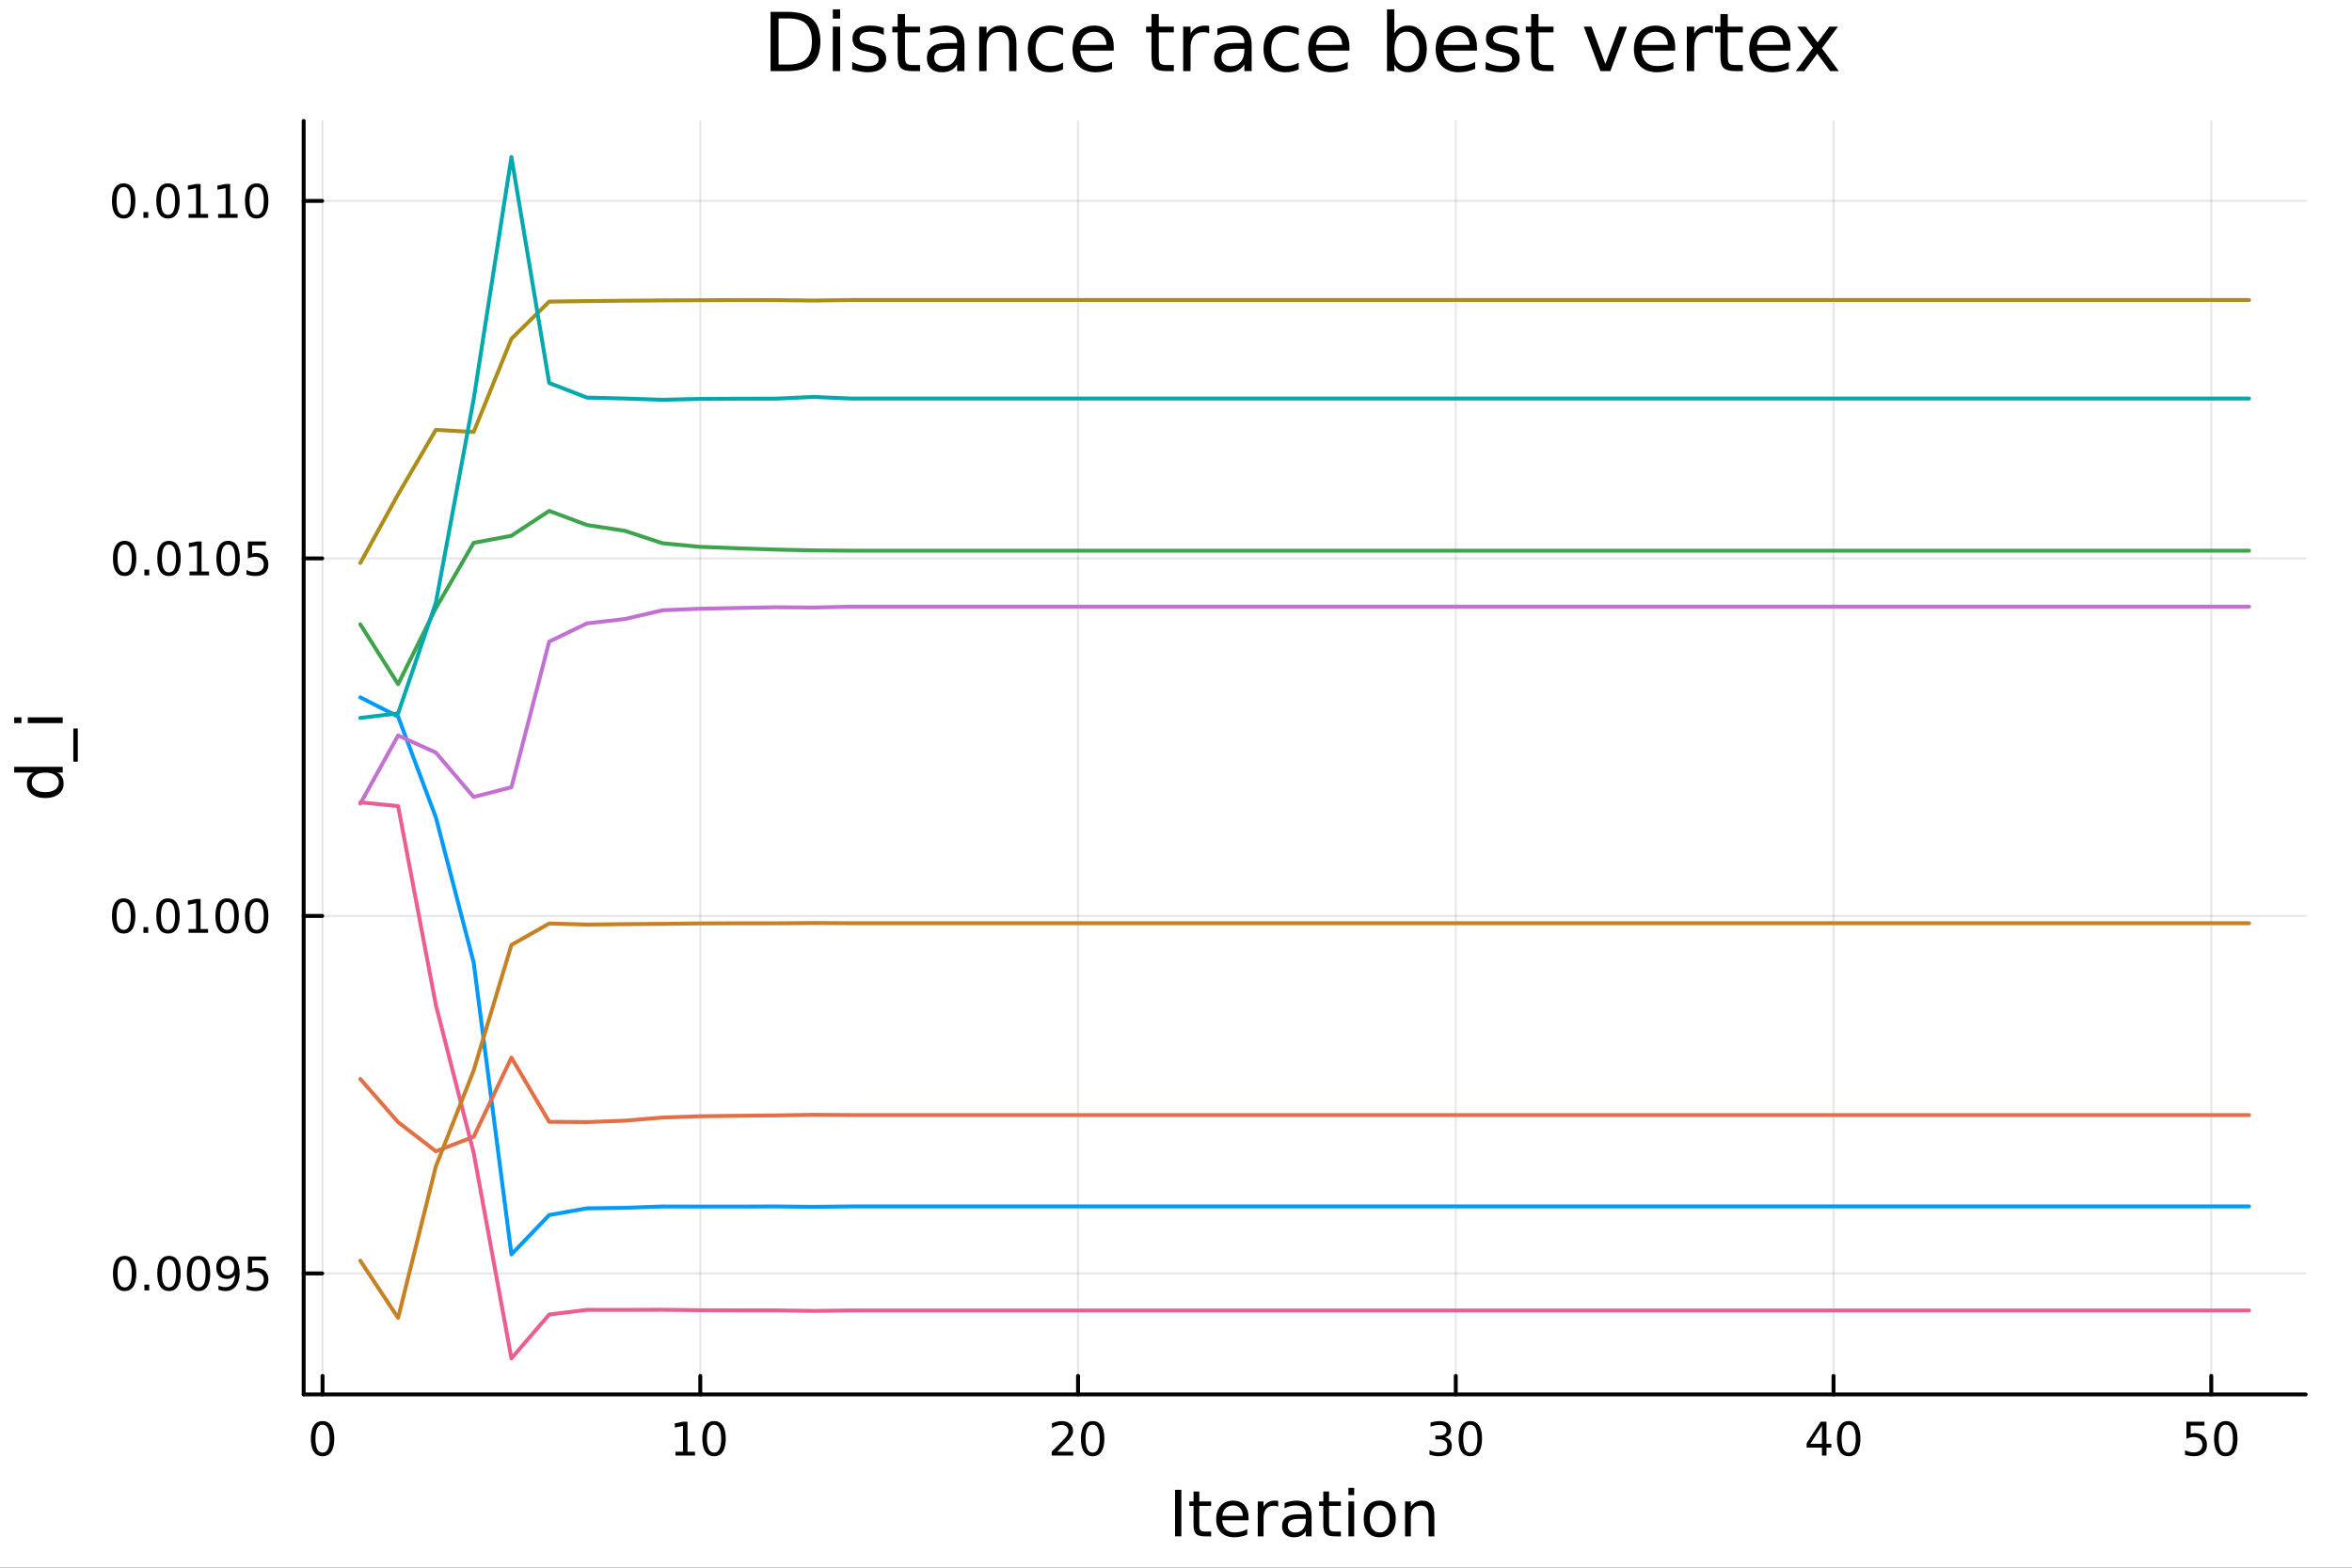 <?xml version="1.0" encoding="utf-8"?>
<svg xmlns="http://www.w3.org/2000/svg" xmlns:xlink="http://www.w3.org/1999/xlink" width="600" height="400" viewBox="0 0 2400 1600">
<rect x="0" y="0" width="2400" height="1600" fill="#333333" stroke="none"/>
<defs>
  <clipPath id="clip620">
    <rect x="0" y="0" width="2400" height="1600"/>
  </clipPath>
</defs>
<path clip-path="url(#clip620)" d="M0 1600 L2400 1600 L2400 0 L0 0  Z" fill="#ffffff" fill-rule="evenodd" fill-opacity="1"/>
<defs>
  <clipPath id="clip621">
    <rect x="480" y="0" width="1681" height="1600"/>
  </clipPath>
</defs>
<path clip-path="url(#clip620)" d="M309.866 1423.18 L2352.76 1423.18 L2352.76 123.472 L309.866 123.472  Z" fill="#ffffff" fill-rule="evenodd" fill-opacity="1"/>
<defs>
  <clipPath id="clip622">
    <rect x="309" y="123" width="2044" height="1301"/>
  </clipPath>
</defs>
<polyline clip-path="url(#clip622)" style="stroke:#000000; stroke-linecap:round; stroke-linejoin:round; stroke-width:2; stroke-opacity:0.1; fill:none" points="329.138,1423.18 329.138,123.472 "/>
<polyline clip-path="url(#clip622)" style="stroke:#000000; stroke-linecap:round; stroke-linejoin:round; stroke-width:2; stroke-opacity:0.1; fill:none" points="714.589,1423.18 714.589,123.472 "/>
<polyline clip-path="url(#clip622)" style="stroke:#000000; stroke-linecap:round; stroke-linejoin:round; stroke-width:2; stroke-opacity:0.1; fill:none" points="1100.04,1423.18 1100.04,123.472 "/>
<polyline clip-path="url(#clip622)" style="stroke:#000000; stroke-linecap:round; stroke-linejoin:round; stroke-width:2; stroke-opacity:0.1; fill:none" points="1485.49,1423.18 1485.49,123.472 "/>
<polyline clip-path="url(#clip622)" style="stroke:#000000; stroke-linecap:round; stroke-linejoin:round; stroke-width:2; stroke-opacity:0.1; fill:none" points="1870.94,1423.18 1870.94,123.472 "/>
<polyline clip-path="url(#clip622)" style="stroke:#000000; stroke-linecap:round; stroke-linejoin:round; stroke-width:2; stroke-opacity:0.1; fill:none" points="2256.39,1423.18 2256.39,123.472 "/>
<polyline clip-path="url(#clip620)" style="stroke:#000000; stroke-linecap:round; stroke-linejoin:round; stroke-width:4; stroke-opacity:1; fill:none" points="309.866,1423.18 2352.76,1423.18 "/>
<polyline clip-path="url(#clip620)" style="stroke:#000000; stroke-linecap:round; stroke-linejoin:round; stroke-width:4; stroke-opacity:1; fill:none" points="329.138,1423.18 329.138,1404.28 "/>
<polyline clip-path="url(#clip620)" style="stroke:#000000; stroke-linecap:round; stroke-linejoin:round; stroke-width:4; stroke-opacity:1; fill:none" points="714.589,1423.18 714.589,1404.28 "/>
<polyline clip-path="url(#clip620)" style="stroke:#000000; stroke-linecap:round; stroke-linejoin:round; stroke-width:4; stroke-opacity:1; fill:none" points="1100.04,1423.18 1100.04,1404.28 "/>
<polyline clip-path="url(#clip620)" style="stroke:#000000; stroke-linecap:round; stroke-linejoin:round; stroke-width:4; stroke-opacity:1; fill:none" points="1485.49,1423.18 1485.49,1404.28 "/>
<polyline clip-path="url(#clip620)" style="stroke:#000000; stroke-linecap:round; stroke-linejoin:round; stroke-width:4; stroke-opacity:1; fill:none" points="1870.94,1423.18 1870.94,1404.28 "/>
<polyline clip-path="url(#clip620)" style="stroke:#000000; stroke-linecap:round; stroke-linejoin:round; stroke-width:4; stroke-opacity:1; fill:none" points="2256.39,1423.18 2256.39,1404.28 "/>
<path clip-path="url(#clip620)" d="M329.138 1454.1 Q325.527 1454.1 323.699 1457.66 Q321.893 1461.2 321.893 1468.33 Q321.893 1475.44 323.699 1479.01 Q325.527 1482.55 329.138 1482.55 Q332.773 1482.55 334.578 1479.01 Q336.407 1475.44 336.407 1468.33 Q336.407 1461.2 334.578 1457.66 Q332.773 1454.1 329.138 1454.1 M329.138 1450.39 Q334.948 1450.39 338.004 1455 Q341.083 1459.58 341.083 1468.33 Q341.083 1477.06 338.004 1481.67 Q334.948 1486.25 329.138 1486.25 Q323.328 1486.25 320.249 1481.67 Q317.194 1477.06 317.194 1468.33 Q317.194 1459.58 320.249 1455 Q323.328 1450.39 329.138 1450.39 Z" fill="#000000" fill-rule="nonzero" fill-opacity="1" /><path clip-path="url(#clip620)" d="M689.277 1481.64 L696.916 1481.64 L696.916 1455.28 L688.606 1456.95 L688.606 1452.69 L696.869 1451.02 L701.545 1451.02 L701.545 1481.64 L709.184 1481.64 L709.184 1485.58 L689.277 1485.58 L689.277 1481.64 Z" fill="#000000" fill-rule="nonzero" fill-opacity="1" /><path clip-path="url(#clip620)" d="M728.629 1454.1 Q725.017 1454.1 723.189 1457.66 Q721.383 1461.2 721.383 1468.33 Q721.383 1475.44 723.189 1479.01 Q725.017 1482.55 728.629 1482.55 Q732.263 1482.55 734.068 1479.01 Q735.897 1475.44 735.897 1468.33 Q735.897 1461.2 734.068 1457.66 Q732.263 1454.1 728.629 1454.1 M728.629 1450.39 Q734.439 1450.39 737.494 1455 Q740.573 1459.58 740.573 1468.33 Q740.573 1477.06 737.494 1481.67 Q734.439 1486.25 728.629 1486.25 Q722.818 1486.25 719.74 1481.67 Q716.684 1477.06 716.684 1468.33 Q716.684 1459.58 719.74 1455 Q722.818 1450.39 728.629 1450.39 Z" fill="#000000" fill-rule="nonzero" fill-opacity="1" /><path clip-path="url(#clip620)" d="M1078.81 1481.64 L1095.13 1481.64 L1095.13 1485.58 L1073.19 1485.58 L1073.19 1481.64 Q1075.85 1478.89 1080.43 1474.26 Q1085.04 1469.61 1086.22 1468.27 Q1088.47 1465.74 1089.35 1464.01 Q1090.25 1462.25 1090.25 1460.56 Q1090.25 1457.8 1088.3 1456.07 Q1086.38 1454.33 1083.28 1454.33 Q1081.08 1454.33 1078.63 1455.09 Q1076.2 1455.86 1073.42 1457.41 L1073.42 1452.69 Q1076.24 1451.55 1078.7 1450.97 Q1081.15 1450.39 1083.19 1450.39 Q1088.56 1450.39 1091.75 1453.08 Q1094.95 1455.77 1094.95 1460.26 Q1094.95 1462.39 1094.14 1464.31 Q1093.35 1466.2 1091.24 1468.8 Q1090.67 1469.47 1087.56 1472.69 Q1084.46 1475.88 1078.81 1481.64 Z" fill="#000000" fill-rule="nonzero" fill-opacity="1" /><path clip-path="url(#clip620)" d="M1114.95 1454.1 Q1111.34 1454.1 1109.51 1457.66 Q1107.7 1461.2 1107.7 1468.33 Q1107.7 1475.44 1109.51 1479.01 Q1111.34 1482.55 1114.95 1482.55 Q1118.58 1482.55 1120.39 1479.01 Q1122.22 1475.44 1122.22 1468.33 Q1122.22 1461.2 1120.39 1457.66 Q1118.58 1454.1 1114.95 1454.1 M1114.95 1450.39 Q1120.76 1450.39 1123.81 1455 Q1126.89 1459.58 1126.89 1468.33 Q1126.89 1477.06 1123.81 1481.67 Q1120.76 1486.25 1114.95 1486.25 Q1109.14 1486.25 1106.06 1481.67 Q1103 1477.06 1103 1468.33 Q1103 1459.58 1106.06 1455 Q1109.14 1450.39 1114.95 1450.39 Z" fill="#000000" fill-rule="nonzero" fill-opacity="1" /><path clip-path="url(#clip620)" d="M1474.33 1466.95 Q1477.69 1467.66 1479.57 1469.93 Q1481.46 1472.2 1481.46 1475.53 Q1481.46 1480.65 1477.94 1483.45 Q1474.43 1486.25 1467.95 1486.25 Q1465.77 1486.25 1463.45 1485.81 Q1461.16 1485.39 1458.71 1484.54 L1458.71 1480.02 Q1460.65 1481.16 1462.97 1481.74 Q1465.28 1482.32 1467.81 1482.32 Q1472.2 1482.32 1474.5 1480.58 Q1476.81 1478.84 1476.81 1475.53 Q1476.81 1472.48 1474.66 1470.77 Q1472.53 1469.03 1468.71 1469.03 L1464.68 1469.03 L1464.68 1465.19 L1468.89 1465.19 Q1472.34 1465.19 1474.17 1463.82 Q1476 1462.43 1476 1459.84 Q1476 1457.18 1474.1 1455.77 Q1472.23 1454.33 1468.71 1454.33 Q1466.79 1454.33 1464.59 1454.75 Q1462.39 1455.16 1459.75 1456.04 L1459.75 1451.88 Q1462.41 1451.14 1464.73 1450.77 Q1467.07 1450.39 1469.13 1450.39 Q1474.45 1450.39 1477.55 1452.83 Q1480.65 1455.23 1480.65 1459.35 Q1480.65 1462.22 1479.01 1464.21 Q1477.37 1466.18 1474.33 1466.95 Z" fill="#000000" fill-rule="nonzero" fill-opacity="1" /><path clip-path="url(#clip620)" d="M1500.33 1454.1 Q1496.72 1454.1 1494.89 1457.66 Q1493.08 1461.2 1493.08 1468.33 Q1493.08 1475.44 1494.89 1479.01 Q1496.72 1482.55 1500.33 1482.55 Q1503.96 1482.55 1505.77 1479.01 Q1507.6 1475.44 1507.6 1468.33 Q1507.6 1461.2 1505.77 1457.66 Q1503.96 1454.1 1500.33 1454.1 M1500.33 1450.39 Q1506.14 1450.39 1509.19 1455 Q1512.27 1459.58 1512.27 1468.33 Q1512.27 1477.06 1509.19 1481.67 Q1506.14 1486.25 1500.33 1486.25 Q1494.52 1486.25 1491.44 1481.67 Q1488.38 1477.06 1488.38 1468.33 Q1488.38 1459.58 1491.44 1455 Q1494.52 1450.39 1500.33 1450.39 Z" fill="#000000" fill-rule="nonzero" fill-opacity="1" /><path clip-path="url(#clip620)" d="M1859.11 1455.09 L1847.31 1473.54 L1859.11 1473.54 L1859.11 1455.09 M1857.89 1451.02 L1863.77 1451.02 L1863.77 1473.54 L1868.7 1473.54 L1868.7 1477.43 L1863.77 1477.43 L1863.77 1485.58 L1859.11 1485.58 L1859.11 1477.43 L1843.51 1477.43 L1843.51 1472.92 L1857.89 1451.02 Z" fill="#000000" fill-rule="nonzero" fill-opacity="1" /><path clip-path="url(#clip620)" d="M1886.43 1454.1 Q1882.82 1454.1 1880.99 1457.66 Q1879.18 1461.2 1879.18 1468.33 Q1879.18 1475.44 1880.99 1479.01 Q1882.82 1482.55 1886.43 1482.55 Q1890.06 1482.55 1891.87 1479.01 Q1893.7 1475.44 1893.7 1468.33 Q1893.7 1461.2 1891.87 1457.66 Q1890.06 1454.1 1886.43 1454.1 M1886.43 1450.39 Q1892.24 1450.39 1895.29 1455 Q1898.37 1459.58 1898.37 1468.33 Q1898.37 1477.06 1895.29 1481.67 Q1892.24 1486.25 1886.43 1486.25 Q1880.62 1486.25 1877.54 1481.67 Q1874.48 1477.06 1874.48 1468.33 Q1874.48 1459.58 1877.54 1455 Q1880.62 1450.39 1886.43 1450.39 Z" fill="#000000" fill-rule="nonzero" fill-opacity="1" /><path clip-path="url(#clip620)" d="M2231.09 1451.02 L2249.45 1451.02 L2249.45 1454.96 L2235.37 1454.96 L2235.37 1463.43 Q2236.39 1463.08 2237.41 1462.92 Q2238.43 1462.73 2239.45 1462.73 Q2245.24 1462.73 2248.62 1465.9 Q2252 1469.08 2252 1474.49 Q2252 1480.07 2248.52 1483.17 Q2245.05 1486.25 2238.73 1486.25 Q2236.56 1486.25 2234.29 1485.88 Q2232.04 1485.51 2229.63 1484.77 L2229.63 1480.07 Q2231.72 1481.2 2233.94 1481.76 Q2236.16 1482.32 2238.64 1482.32 Q2242.64 1482.32 2244.98 1480.21 Q2247.32 1478.1 2247.32 1474.49 Q2247.32 1470.88 2244.98 1468.77 Q2242.64 1466.67 2238.64 1466.67 Q2236.76 1466.67 2234.89 1467.08 Q2233.04 1467.5 2231.09 1468.38 L2231.09 1451.02 Z" fill="#000000" fill-rule="nonzero" fill-opacity="1" /><path clip-path="url(#clip620)" d="M2271.21 1454.1 Q2267.6 1454.1 2265.77 1457.66 Q2263.96 1461.2 2263.96 1468.33 Q2263.96 1475.44 2265.77 1479.01 Q2267.6 1482.55 2271.21 1482.55 Q2274.84 1482.55 2276.65 1479.01 Q2278.48 1475.44 2278.48 1468.33 Q2278.48 1461.2 2276.65 1457.66 Q2274.84 1454.1 2271.21 1454.1 M2271.21 1450.39 Q2277.02 1450.39 2280.07 1455 Q2283.15 1459.58 2283.15 1468.33 Q2283.15 1477.06 2280.07 1481.67 Q2277.02 1486.25 2271.21 1486.25 Q2265.4 1486.25 2262.32 1481.67 Q2259.26 1477.06 2259.26 1468.33 Q2259.26 1459.58 2262.32 1455 Q2265.4 1450.39 2271.21 1450.39 Z" fill="#000000" fill-rule="nonzero" fill-opacity="1" /><path clip-path="url(#clip620)" d="M1199.03 1520.52 L1205.46 1520.52 L1205.46 1568.04 L1199.03 1568.04 L1199.03 1520.52 Z" fill="#000000" fill-rule="nonzero" fill-opacity="1" /><path clip-path="url(#clip620)" d="M1223.79 1522.27 L1223.79 1532.4 L1235.86 1532.4 L1235.86 1536.95 L1223.79 1536.95 L1223.79 1556.3 Q1223.79 1560.66 1224.97 1561.9 Q1226.18 1563.14 1229.84 1563.14 L1235.86 1563.14 L1235.86 1568.04 L1229.84 1568.04 Q1223.06 1568.04 1220.48 1565.53 Q1217.91 1562.98 1217.91 1556.3 L1217.91 1536.95 L1213.61 1536.95 L1213.61 1532.4 L1217.91 1532.4 L1217.91 1522.27 L1223.79 1522.27 Z" fill="#000000" fill-rule="nonzero" fill-opacity="1" /><path clip-path="url(#clip620)" d="M1274.05 1548.76 L1274.05 1551.62 L1247.12 1551.62 Q1247.51 1557.67 1250.75 1560.85 Q1254.03 1564 1259.86 1564 Q1263.23 1564 1266.38 1563.17 Q1269.56 1562.35 1272.68 1560.69 L1272.68 1566.23 Q1269.53 1567.57 1266.22 1568.27 Q1262.91 1568.97 1259.51 1568.97 Q1250.98 1568.97 1245.98 1564 Q1241.01 1559.04 1241.01 1550.57 Q1241.01 1541.82 1245.72 1536.69 Q1250.47 1531.54 1258.49 1531.54 Q1265.68 1531.54 1269.85 1536.18 Q1274.05 1540.8 1274.05 1548.76 M1268.19 1547.04 Q1268.13 1542.23 1265.49 1539.37 Q1262.88 1536.5 1258.55 1536.5 Q1253.65 1536.5 1250.69 1539.27 Q1247.76 1542.04 1247.32 1547.07 L1268.19 1547.04 Z" fill="#000000" fill-rule="nonzero" fill-opacity="1" /><path clip-path="url(#clip620)" d="M1304.32 1537.87 Q1303.33 1537.3 1302.16 1537.04 Q1301.01 1536.76 1299.61 1536.76 Q1294.64 1536.76 1291.97 1540 Q1289.33 1543.22 1289.33 1549.27 L1289.33 1568.04 L1283.44 1568.04 L1283.44 1532.4 L1289.33 1532.4 L1289.33 1537.93 Q1291.18 1534.69 1294.14 1533.13 Q1297.1 1531.54 1301.33 1531.54 Q1301.93 1531.54 1302.67 1531.63 Q1303.4 1531.7 1304.29 1531.85 L1304.32 1537.87 Z" fill="#000000" fill-rule="nonzero" fill-opacity="1" /><path clip-path="url(#clip620)" d="M1326.66 1550.12 Q1319.57 1550.12 1316.83 1551.75 Q1314.09 1553.37 1314.09 1557.29 Q1314.09 1560.4 1316.13 1562.25 Q1318.2 1564.07 1321.73 1564.07 Q1326.6 1564.07 1329.53 1560.63 Q1332.49 1557.16 1332.49 1551.43 L1332.49 1550.12 L1326.66 1550.12 M1338.34 1547.71 L1338.34 1568.04 L1332.49 1568.04 L1332.49 1562.63 Q1330.48 1565.88 1327.49 1567.44 Q1324.5 1568.97 1320.17 1568.97 Q1314.7 1568.97 1311.45 1565.91 Q1308.24 1562.82 1308.24 1557.67 Q1308.24 1551.65 1312.25 1548.6 Q1316.29 1545.54 1324.28 1545.54 L1332.49 1545.54 L1332.49 1544.97 Q1332.49 1540.93 1329.81 1538.73 Q1327.17 1536.5 1322.37 1536.5 Q1319.31 1536.5 1316.42 1537.23 Q1313.52 1537.97 1310.85 1539.43 L1310.85 1534.02 Q1314.06 1532.78 1317.08 1532.17 Q1320.11 1531.54 1322.97 1531.54 Q1330.71 1531.54 1334.53 1535.55 Q1338.34 1539.56 1338.34 1547.71 Z" fill="#000000" fill-rule="nonzero" fill-opacity="1" /><path clip-path="url(#clip620)" d="M1356.2 1522.27 L1356.2 1532.4 L1368.26 1532.4 L1368.26 1536.95 L1356.2 1536.95 L1356.2 1556.3 Q1356.2 1560.66 1357.38 1561.9 Q1358.59 1563.14 1362.25 1563.14 L1368.26 1563.14 L1368.26 1568.04 L1362.25 1568.04 Q1355.47 1568.04 1352.89 1565.53 Q1350.31 1562.98 1350.31 1556.3 L1350.31 1536.95 L1346.02 1536.95 L1346.02 1532.4 L1350.31 1532.4 L1350.31 1522.27 L1356.2 1522.27 Z" fill="#000000" fill-rule="nonzero" fill-opacity="1" /><path clip-path="url(#clip620)" d="M1375.97 1532.4 L1381.82 1532.4 L1381.82 1568.04 L1375.97 1568.04 L1375.97 1532.4 M1375.97 1518.52 L1381.82 1518.52 L1381.82 1525.93 L1375.97 1525.93 L1375.97 1518.52 Z" fill="#000000" fill-rule="nonzero" fill-opacity="1" /><path clip-path="url(#clip620)" d="M1407.89 1536.5 Q1403.18 1536.5 1400.44 1540.19 Q1397.71 1543.85 1397.71 1550.25 Q1397.71 1556.65 1400.41 1560.34 Q1403.15 1564 1407.89 1564 Q1412.57 1564 1415.31 1560.31 Q1418.04 1556.62 1418.04 1550.25 Q1418.04 1543.92 1415.31 1540.23 Q1412.57 1536.5 1407.89 1536.5 M1407.89 1531.54 Q1415.53 1531.54 1419.89 1536.5 Q1424.25 1541.47 1424.25 1550.25 Q1424.25 1559 1419.89 1564 Q1415.53 1568.97 1407.89 1568.97 Q1400.22 1568.97 1395.86 1564 Q1391.53 1559 1391.53 1550.25 Q1391.53 1541.47 1395.86 1536.5 Q1400.22 1531.54 1407.89 1531.54 Z" fill="#000000" fill-rule="nonzero" fill-opacity="1" /><path clip-path="url(#clip620)" d="M1463.59 1546.53 L1463.59 1568.04 L1457.73 1568.04 L1457.73 1546.72 Q1457.73 1541.66 1455.76 1539.14 Q1453.79 1536.63 1449.84 1536.63 Q1445.1 1536.63 1442.36 1539.65 Q1439.62 1542.68 1439.62 1547.9 L1439.62 1568.04 L1433.74 1568.04 L1433.74 1532.4 L1439.62 1532.4 L1439.62 1537.93 Q1441.72 1534.72 1444.56 1533.13 Q1447.42 1531.54 1451.15 1531.54 Q1457.29 1531.54 1460.44 1535.36 Q1463.59 1539.14 1463.59 1546.53 Z" fill="#000000" fill-rule="nonzero" fill-opacity="1" /><polyline clip-path="url(#clip622)" style="stroke:#000000; stroke-linecap:round; stroke-linejoin:round; stroke-width:2; stroke-opacity:0.1; fill:none" points="309.866,1299.69 2352.76,1299.69 "/>
<polyline clip-path="url(#clip622)" style="stroke:#000000; stroke-linecap:round; stroke-linejoin:round; stroke-width:2; stroke-opacity:0.1; fill:none" points="309.866,934.807 2352.76,934.807 "/>
<polyline clip-path="url(#clip622)" style="stroke:#000000; stroke-linecap:round; stroke-linejoin:round; stroke-width:2; stroke-opacity:0.1; fill:none" points="309.866,569.925 2352.76,569.925 "/>
<polyline clip-path="url(#clip622)" style="stroke:#000000; stroke-linecap:round; stroke-linejoin:round; stroke-width:2; stroke-opacity:0.1; fill:none" points="309.866,205.042 2352.76,205.042 "/>
<polyline clip-path="url(#clip620)" style="stroke:#000000; stroke-linecap:round; stroke-linejoin:round; stroke-width:4; stroke-opacity:1; fill:none" points="309.866,1423.18 309.866,123.472 "/>
<polyline clip-path="url(#clip620)" style="stroke:#000000; stroke-linecap:round; stroke-linejoin:round; stroke-width:4; stroke-opacity:1; fill:none" points="309.866,1299.69 328.763,1299.69 "/>
<polyline clip-path="url(#clip620)" style="stroke:#000000; stroke-linecap:round; stroke-linejoin:round; stroke-width:4; stroke-opacity:1; fill:none" points="309.866,934.807 328.763,934.807 "/>
<polyline clip-path="url(#clip620)" style="stroke:#000000; stroke-linecap:round; stroke-linejoin:round; stroke-width:4; stroke-opacity:1; fill:none" points="309.866,569.925 328.763,569.925 "/>
<polyline clip-path="url(#clip620)" style="stroke:#000000; stroke-linecap:round; stroke-linejoin:round; stroke-width:4; stroke-opacity:1; fill:none" points="309.866,205.042 328.763,205.042 "/>
<path clip-path="url(#clip620)" d="M127.2 1285.49 Q123.589 1285.49 121.76 1289.05 Q119.955 1292.6 119.955 1299.73 Q119.955 1306.83 121.76 1310.4 Q123.589 1313.94 127.2 1313.94 Q130.834 1313.94 132.64 1310.4 Q134.468 1306.83 134.468 1299.73 Q134.468 1292.6 132.64 1289.05 Q130.834 1285.49 127.2 1285.49 M127.2 1281.79 Q133.01 1281.79 136.066 1286.39 Q139.144 1290.98 139.144 1299.73 Q139.144 1308.45 136.066 1313.06 Q133.01 1317.64 127.2 1317.64 Q121.39 1317.64 118.311 1313.06 Q115.256 1308.45 115.256 1299.73 Q115.256 1290.98 118.311 1286.39 Q121.39 1281.79 127.2 1281.79 Z" fill="#000000" fill-rule="nonzero" fill-opacity="1" /><path clip-path="url(#clip620)" d="M147.362 1311.09 L152.246 1311.09 L152.246 1316.97 L147.362 1316.97 L147.362 1311.09 Z" fill="#000000" fill-rule="nonzero" fill-opacity="1" /><path clip-path="url(#clip620)" d="M172.431 1285.49 Q168.82 1285.49 166.991 1289.05 Q165.186 1292.6 165.186 1299.73 Q165.186 1306.83 166.991 1310.4 Q168.82 1313.94 172.431 1313.94 Q176.065 1313.94 177.871 1310.4 Q179.7 1306.83 179.7 1299.73 Q179.7 1292.6 177.871 1289.05 Q176.065 1285.49 172.431 1285.49 M172.431 1281.79 Q178.241 1281.79 181.297 1286.39 Q184.376 1290.98 184.376 1299.73 Q184.376 1308.45 181.297 1313.06 Q178.241 1317.64 172.431 1317.64 Q166.621 1317.64 163.542 1313.06 Q160.487 1308.45 160.487 1299.73 Q160.487 1290.98 163.542 1286.39 Q166.621 1281.79 172.431 1281.79 Z" fill="#000000" fill-rule="nonzero" fill-opacity="1" /><path clip-path="url(#clip620)" d="M202.593 1285.49 Q198.982 1285.49 197.153 1289.05 Q195.348 1292.6 195.348 1299.73 Q195.348 1306.83 197.153 1310.4 Q198.982 1313.94 202.593 1313.94 Q206.227 1313.94 208.033 1310.4 Q209.861 1306.83 209.861 1299.73 Q209.861 1292.6 208.033 1289.05 Q206.227 1285.49 202.593 1285.49 M202.593 1281.79 Q208.403 1281.79 211.459 1286.39 Q214.537 1290.98 214.537 1299.73 Q214.537 1308.45 211.459 1313.06 Q208.403 1317.64 202.593 1317.64 Q196.783 1317.64 193.704 1313.06 Q190.649 1308.45 190.649 1299.73 Q190.649 1290.98 193.704 1286.39 Q196.783 1281.79 202.593 1281.79 Z" fill="#000000" fill-rule="nonzero" fill-opacity="1" /><path clip-path="url(#clip620)" d="M222.894 1316.25 L222.894 1311.99 Q224.653 1312.83 226.459 1313.27 Q228.264 1313.71 230 1313.71 Q234.63 1313.71 237.06 1310.6 Q239.514 1307.48 239.861 1301.14 Q238.519 1303.13 236.459 1304.19 Q234.398 1305.26 231.898 1305.26 Q226.713 1305.26 223.681 1302.13 Q220.672 1298.98 220.672 1293.54 Q220.672 1288.22 223.82 1285 Q226.968 1281.79 232.199 1281.79 Q238.195 1281.79 241.343 1286.39 Q244.514 1290.98 244.514 1299.73 Q244.514 1307.9 240.625 1312.78 Q236.76 1317.64 230.209 1317.64 Q228.449 1317.64 226.644 1317.29 Q224.838 1316.95 222.894 1316.25 M232.199 1301.6 Q235.347 1301.6 237.176 1299.45 Q239.028 1297.29 239.028 1293.54 Q239.028 1289.82 237.176 1287.66 Q235.347 1285.49 232.199 1285.49 Q229.051 1285.49 227.199 1287.66 Q225.371 1289.82 225.371 1293.54 Q225.371 1297.29 227.199 1299.45 Q229.051 1301.6 232.199 1301.6 Z" fill="#000000" fill-rule="nonzero" fill-opacity="1" /><path clip-path="url(#clip620)" d="M252.963 1282.41 L271.32 1282.41 L271.32 1286.35 L257.246 1286.35 L257.246 1294.82 Q258.264 1294.47 259.283 1294.31 Q260.301 1294.12 261.32 1294.12 Q267.107 1294.12 270.486 1297.29 Q273.866 1300.47 273.866 1305.88 Q273.866 1311.46 270.394 1314.56 Q266.921 1317.64 260.602 1317.64 Q258.426 1317.64 256.158 1317.27 Q253.912 1316.9 251.505 1316.16 L251.505 1311.46 Q253.588 1312.6 255.81 1313.15 Q258.033 1313.71 260.509 1313.71 Q264.514 1313.71 266.852 1311.6 Q269.19 1309.49 269.19 1305.88 Q269.19 1302.27 266.852 1300.16 Q264.514 1298.06 260.509 1298.06 Q258.634 1298.06 256.759 1298.48 Q254.908 1298.89 252.963 1299.77 L252.963 1282.41 Z" fill="#000000" fill-rule="nonzero" fill-opacity="1" /><path clip-path="url(#clip620)" d="M126.205 920.606 Q122.593 920.606 120.765 924.171 Q118.959 927.713 118.959 934.842 Q118.959 941.949 120.765 945.513 Q122.593 949.055 126.205 949.055 Q129.839 949.055 131.644 945.513 Q133.473 941.949 133.473 934.842 Q133.473 927.713 131.644 924.171 Q129.839 920.606 126.205 920.606 M126.205 916.902 Q132.015 916.902 135.07 921.509 Q138.149 926.092 138.149 934.842 Q138.149 943.569 135.07 948.175 Q132.015 952.759 126.205 952.759 Q120.394 952.759 117.316 948.175 Q114.26 943.569 114.26 934.842 Q114.26 926.092 117.316 921.509 Q120.394 916.902 126.205 916.902 Z" fill="#000000" fill-rule="nonzero" fill-opacity="1" /><path clip-path="url(#clip620)" d="M146.366 946.208 L151.251 946.208 L151.251 952.087 L146.366 952.087 L146.366 946.208 Z" fill="#000000" fill-rule="nonzero" fill-opacity="1" /><path clip-path="url(#clip620)" d="M171.436 920.606 Q167.825 920.606 165.996 924.171 Q164.19 927.713 164.19 934.842 Q164.19 941.949 165.996 945.513 Q167.825 949.055 171.436 949.055 Q175.07 949.055 176.876 945.513 Q178.704 941.949 178.704 934.842 Q178.704 927.713 176.876 924.171 Q175.07 920.606 171.436 920.606 M171.436 916.902 Q177.246 916.902 180.301 921.509 Q183.38 926.092 183.38 934.842 Q183.38 943.569 180.301 948.175 Q177.246 952.759 171.436 952.759 Q165.626 952.759 162.547 948.175 Q159.491 943.569 159.491 934.842 Q159.491 926.092 162.547 921.509 Q165.626 916.902 171.436 916.902 Z" fill="#000000" fill-rule="nonzero" fill-opacity="1" /><path clip-path="url(#clip620)" d="M192.408 948.152 L200.047 948.152 L200.047 921.787 L191.737 923.453 L191.737 919.194 L200 917.527 L204.676 917.527 L204.676 948.152 L212.315 948.152 L212.315 952.087 L192.408 952.087 L192.408 948.152 Z" fill="#000000" fill-rule="nonzero" fill-opacity="1" /><path clip-path="url(#clip620)" d="M231.76 920.606 Q228.148 920.606 226.32 924.171 Q224.514 927.713 224.514 934.842 Q224.514 941.949 226.32 945.513 Q228.148 949.055 231.76 949.055 Q235.394 949.055 237.199 945.513 Q239.028 941.949 239.028 934.842 Q239.028 927.713 237.199 924.171 Q235.394 920.606 231.76 920.606 M231.76 916.902 Q237.57 916.902 240.625 921.509 Q243.704 926.092 243.704 934.842 Q243.704 943.569 240.625 948.175 Q237.57 952.759 231.76 952.759 Q225.949 952.759 222.871 948.175 Q219.815 943.569 219.815 934.842 Q219.815 926.092 222.871 921.509 Q225.949 916.902 231.76 916.902 Z" fill="#000000" fill-rule="nonzero" fill-opacity="1" /><path clip-path="url(#clip620)" d="M261.921 920.606 Q258.31 920.606 256.482 924.171 Q254.676 927.713 254.676 934.842 Q254.676 941.949 256.482 945.513 Q258.31 949.055 261.921 949.055 Q265.556 949.055 267.361 945.513 Q269.19 941.949 269.19 934.842 Q269.19 927.713 267.361 924.171 Q265.556 920.606 261.921 920.606 M261.921 916.902 Q267.732 916.902 270.787 921.509 Q273.866 926.092 273.866 934.842 Q273.866 943.569 270.787 948.175 Q267.732 952.759 261.921 952.759 Q256.111 952.759 253.033 948.175 Q249.977 943.569 249.977 934.842 Q249.977 926.092 253.033 921.509 Q256.111 916.902 261.921 916.902 Z" fill="#000000" fill-rule="nonzero" fill-opacity="1" /><path clip-path="url(#clip620)" d="M127.2 555.723 Q123.589 555.723 121.76 559.288 Q119.955 562.83 119.955 569.959 Q119.955 577.066 121.76 580.63 Q123.589 584.172 127.2 584.172 Q130.834 584.172 132.64 580.63 Q134.468 577.066 134.468 569.959 Q134.468 562.83 132.64 559.288 Q130.834 555.723 127.2 555.723 M127.2 552.02 Q133.01 552.02 136.066 556.626 Q139.144 561.209 139.144 569.959 Q139.144 578.686 136.066 583.293 Q133.01 587.876 127.2 587.876 Q121.39 587.876 118.311 583.293 Q115.256 578.686 115.256 569.959 Q115.256 561.209 118.311 556.626 Q121.39 552.02 127.2 552.02 Z" fill="#000000" fill-rule="nonzero" fill-opacity="1" /><path clip-path="url(#clip620)" d="M147.362 581.325 L152.246 581.325 L152.246 587.205 L147.362 587.205 L147.362 581.325 Z" fill="#000000" fill-rule="nonzero" fill-opacity="1" /><path clip-path="url(#clip620)" d="M172.431 555.723 Q168.82 555.723 166.991 559.288 Q165.186 562.83 165.186 569.959 Q165.186 577.066 166.991 580.63 Q168.82 584.172 172.431 584.172 Q176.065 584.172 177.871 580.63 Q179.7 577.066 179.7 569.959 Q179.7 562.83 177.871 559.288 Q176.065 555.723 172.431 555.723 M172.431 552.02 Q178.241 552.02 181.297 556.626 Q184.376 561.209 184.376 569.959 Q184.376 578.686 181.297 583.293 Q178.241 587.876 172.431 587.876 Q166.621 587.876 163.542 583.293 Q160.487 578.686 160.487 569.959 Q160.487 561.209 163.542 556.626 Q166.621 552.02 172.431 552.02 Z" fill="#000000" fill-rule="nonzero" fill-opacity="1" /><path clip-path="url(#clip620)" d="M193.403 583.269 L201.042 583.269 L201.042 556.904 L192.732 558.57 L192.732 554.311 L200.996 552.645 L205.672 552.645 L205.672 583.269 L213.311 583.269 L213.311 587.205 L193.403 587.205 L193.403 583.269 Z" fill="#000000" fill-rule="nonzero" fill-opacity="1" /><path clip-path="url(#clip620)" d="M232.755 555.723 Q229.144 555.723 227.315 559.288 Q225.51 562.83 225.51 569.959 Q225.51 577.066 227.315 580.63 Q229.144 584.172 232.755 584.172 Q236.389 584.172 238.195 580.63 Q240.023 577.066 240.023 569.959 Q240.023 562.83 238.195 559.288 Q236.389 555.723 232.755 555.723 M232.755 552.02 Q238.565 552.02 241.621 556.626 Q244.699 561.209 244.699 569.959 Q244.699 578.686 241.621 583.293 Q238.565 587.876 232.755 587.876 Q226.945 587.876 223.866 583.293 Q220.811 578.686 220.811 569.959 Q220.811 561.209 223.866 556.626 Q226.945 552.02 232.755 552.02 Z" fill="#000000" fill-rule="nonzero" fill-opacity="1" /><path clip-path="url(#clip620)" d="M252.963 552.645 L271.32 552.645 L271.32 556.58 L257.246 556.58 L257.246 565.052 Q258.264 564.705 259.283 564.543 Q260.301 564.357 261.32 564.357 Q267.107 564.357 270.486 567.529 Q273.866 570.7 273.866 576.117 Q273.866 581.695 270.394 584.797 Q266.921 587.876 260.602 587.876 Q258.426 587.876 256.158 587.505 Q253.912 587.135 251.505 586.394 L251.505 581.695 Q253.588 582.83 255.81 583.385 Q258.033 583.941 260.509 583.941 Q264.514 583.941 266.852 581.834 Q269.19 579.728 269.19 576.117 Q269.19 572.506 266.852 570.399 Q264.514 568.293 260.509 568.293 Q258.634 568.293 256.759 568.709 Q254.908 569.126 252.963 570.006 L252.963 552.645 Z" fill="#000000" fill-rule="nonzero" fill-opacity="1" /><path clip-path="url(#clip620)" d="M126.205 190.84 Q122.593 190.84 120.765 194.405 Q118.959 197.947 118.959 205.076 Q118.959 212.183 120.765 215.748 Q122.593 219.289 126.205 219.289 Q129.839 219.289 131.644 215.748 Q133.473 212.183 133.473 205.076 Q133.473 197.947 131.644 194.405 Q129.839 190.84 126.205 190.84 M126.205 187.137 Q132.015 187.137 135.07 191.743 Q138.149 196.326 138.149 205.076 Q138.149 213.803 135.07 218.41 Q132.015 222.993 126.205 222.993 Q120.394 222.993 117.316 218.41 Q114.26 213.803 114.26 205.076 Q114.26 196.326 117.316 191.743 Q120.394 187.137 126.205 187.137 Z" fill="#000000" fill-rule="nonzero" fill-opacity="1" /><path clip-path="url(#clip620)" d="M146.366 216.442 L151.251 216.442 L151.251 222.322 L146.366 222.322 L146.366 216.442 Z" fill="#000000" fill-rule="nonzero" fill-opacity="1" /><path clip-path="url(#clip620)" d="M171.436 190.84 Q167.825 190.84 165.996 194.405 Q164.19 197.947 164.19 205.076 Q164.19 212.183 165.996 215.748 Q167.825 219.289 171.436 219.289 Q175.07 219.289 176.876 215.748 Q178.704 212.183 178.704 205.076 Q178.704 197.947 176.876 194.405 Q175.07 190.84 171.436 190.84 M171.436 187.137 Q177.246 187.137 180.301 191.743 Q183.38 196.326 183.38 205.076 Q183.38 213.803 180.301 218.41 Q177.246 222.993 171.436 222.993 Q165.626 222.993 162.547 218.41 Q159.491 213.803 159.491 205.076 Q159.491 196.326 162.547 191.743 Q165.626 187.137 171.436 187.137 Z" fill="#000000" fill-rule="nonzero" fill-opacity="1" /><path clip-path="url(#clip620)" d="M192.408 218.386 L200.047 218.386 L200.047 192.021 L191.737 193.687 L191.737 189.428 L200 187.762 L204.676 187.762 L204.676 218.386 L212.315 218.386 L212.315 222.322 L192.408 222.322 L192.408 218.386 Z" fill="#000000" fill-rule="nonzero" fill-opacity="1" /><path clip-path="url(#clip620)" d="M222.57 218.386 L230.209 218.386 L230.209 192.021 L221.898 193.687 L221.898 189.428 L230.162 187.762 L234.838 187.762 L234.838 218.386 L242.477 218.386 L242.477 222.322 L222.57 222.322 L222.57 218.386 Z" fill="#000000" fill-rule="nonzero" fill-opacity="1" /><path clip-path="url(#clip620)" d="M261.921 190.84 Q258.31 190.84 256.482 194.405 Q254.676 197.947 254.676 205.076 Q254.676 212.183 256.482 215.748 Q258.31 219.289 261.921 219.289 Q265.556 219.289 267.361 215.748 Q269.19 212.183 269.19 205.076 Q269.19 197.947 267.361 194.405 Q265.556 190.84 261.921 190.84 M261.921 187.137 Q267.732 187.137 270.787 191.743 Q273.866 196.326 273.866 205.076 Q273.866 213.803 270.787 218.41 Q267.732 222.993 261.921 222.993 Q256.111 222.993 253.033 218.41 Q249.977 213.803 249.977 205.076 Q249.977 196.326 253.033 191.743 Q256.111 187.137 261.921 187.137 Z" fill="#000000" fill-rule="nonzero" fill-opacity="1" /><path clip-path="url(#clip620)" d="M33.767 788.508 L14.479 788.508 L14.479 782.652 L64.004 782.652 L64.004 788.508 L58.657 788.508 Q61.84 790.354 63.399 793.187 Q64.927 795.988 64.927 799.935 Q64.927 806.396 59.771 810.47 Q54.615 814.512 46.212 814.512 Q37.809 814.512 32.653 810.47 Q27.497 806.396 27.497 799.935 Q27.497 795.988 29.056 793.187 Q30.584 790.354 33.767 788.508 M46.212 808.465 Q52.673 808.465 56.365 805.823 Q60.026 803.149 60.026 798.502 Q60.026 793.855 56.365 791.182 Q52.673 788.508 46.212 788.508 Q39.751 788.508 36.09 791.182 Q32.398 793.855 32.398 798.502 Q32.398 803.149 36.09 805.823 Q39.751 808.465 46.212 808.465 Z" fill="#000000" fill-rule="nonzero" fill-opacity="1" /><path clip-path="url(#clip620)" d="M74.826 743.503 L79.377 743.503 L79.377 777.368 L74.826 777.368 L74.826 743.503 Z" fill="#000000" fill-rule="nonzero" fill-opacity="1" /><path clip-path="url(#clip620)" d="M28.356 737.996 L28.356 732.14 L64.004 732.14 L64.004 737.996 L28.356 737.996 M14.479 737.996 L14.479 732.14 L21.895 732.14 L21.895 737.996 L14.479 737.996 Z" fill="#000000" fill-rule="nonzero" fill-opacity="1" /><path clip-path="url(#clip620)" d="M794.465 18.82 L794.465 65.852 L804.349 65.852 Q816.866 65.852 822.659 60.18 Q828.492 54.509 828.492 42.275 Q828.492 30.122 822.659 24.492 Q816.866 18.82 804.349 18.82 L794.465 18.82 M786.282 12.096 L803.093 12.096 Q820.674 12.096 828.897 19.428 Q837.121 26.72 837.121 42.275 Q837.121 57.912 828.857 65.244 Q820.593 72.576 803.093 72.576 L786.282 72.576 L786.282 12.096 Z" fill="#000000" fill-rule="nonzero" fill-opacity="1" /><path clip-path="url(#clip620)" d="M849.841 27.206 L857.294 27.206 L857.294 72.576 L849.841 72.576 L849.841 27.206 M849.841 9.544 L857.294 9.544 L857.294 18.983 L849.841 18.983 L849.841 9.544 Z" fill="#000000" fill-rule="nonzero" fill-opacity="1" /><path clip-path="url(#clip620)" d="M901.814 28.543 L901.814 35.591 Q898.654 33.971 895.251 33.161 Q891.849 32.35 888.203 32.35 Q882.653 32.35 879.858 34.052 Q877.103 35.753 877.103 39.156 Q877.103 41.749 879.088 43.248 Q881.073 44.706 887.068 46.043 L889.621 46.61 Q897.56 48.311 900.882 51.43 Q904.244 54.509 904.244 60.059 Q904.244 66.378 899.221 70.064 Q894.239 73.751 885.489 73.751 Q881.843 73.751 877.873 73.022 Q873.944 72.333 869.569 70.915 L869.569 63.218 Q873.7 65.365 877.711 66.459 Q881.721 67.512 885.651 67.512 Q890.917 67.512 893.752 65.73 Q896.588 63.907 896.588 60.626 Q896.588 57.588 894.522 55.967 Q892.497 54.347 885.57 52.848 L882.977 52.24 Q876.05 50.782 872.971 47.785 Q869.893 44.746 869.893 39.48 Q869.893 33.08 874.43 29.596 Q878.967 26.112 887.311 26.112 Q891.443 26.112 895.089 26.72 Q898.735 27.327 901.814 28.543 Z" fill="#000000" fill-rule="nonzero" fill-opacity="1" /><path clip-path="url(#clip620)" d="M923.486 14.324 L923.486 27.206 L938.839 27.206 L938.839 32.999 L923.486 32.999 L923.486 57.628 Q923.486 63.178 924.985 64.758 Q926.524 66.338 931.183 66.338 L938.839 66.338 L938.839 72.576 L931.183 72.576 Q922.554 72.576 919.273 69.376 Q915.992 66.135 915.992 57.628 L915.992 32.999 L910.523 32.999 L910.523 27.206 L915.992 27.206 L915.992 14.324 L923.486 14.324 Z" fill="#000000" fill-rule="nonzero" fill-opacity="1" /><path clip-path="url(#clip620)" d="M969.261 49.769 Q960.228 49.769 956.744 51.835 Q953.26 53.901 953.26 58.884 Q953.26 62.854 955.853 65.203 Q958.486 67.512 962.982 67.512 Q969.18 67.512 972.907 63.137 Q976.674 58.722 976.674 51.43 L976.674 49.769 L969.261 49.769 M984.128 46.691 L984.128 72.576 L976.674 72.576 L976.674 65.689 Q974.122 69.821 970.315 71.806 Q966.507 73.751 960.997 73.751 Q954.03 73.751 949.898 69.862 Q945.807 65.933 945.807 59.37 Q945.807 51.714 950.911 47.825 Q956.055 43.936 966.223 43.936 L976.674 43.936 L976.674 43.207 Q976.674 38.062 973.272 35.267 Q969.909 32.431 963.793 32.431 Q959.904 32.431 956.217 33.363 Q952.531 34.295 949.128 36.158 L949.128 29.272 Q953.22 27.692 957.068 26.922 Q960.916 26.112 964.562 26.112 Q974.406 26.112 979.267 31.216 Q984.128 36.32 984.128 46.691 Z" fill="#000000" fill-rule="nonzero" fill-opacity="1" /><path clip-path="url(#clip620)" d="M1037.19 45.192 L1037.19 72.576 L1029.74 72.576 L1029.74 45.435 Q1029.74 38.994 1027.23 35.794 Q1024.72 32.594 1019.7 32.594 Q1013.66 32.594 1010.18 36.442 Q1006.69 40.29 1006.69 46.934 L1006.69 72.576 L999.197 72.576 L999.197 27.206 L1006.69 27.206 L1006.69 34.254 Q1009.37 30.163 1012.97 28.138 Q1016.62 26.112 1021.36 26.112 Q1029.17 26.112 1033.18 30.973 Q1037.19 35.794 1037.19 45.192 Z" fill="#000000" fill-rule="nonzero" fill-opacity="1" /><path clip-path="url(#clip620)" d="M1084.71 28.948 L1084.71 35.915 Q1081.55 34.173 1078.35 33.323 Q1075.19 32.431 1071.95 32.431 Q1064.7 32.431 1060.69 37.05 Q1056.68 41.627 1056.68 49.931 Q1056.68 58.236 1060.69 62.854 Q1064.7 67.431 1071.95 67.431 Q1075.19 67.431 1078.35 66.581 Q1081.55 65.689 1084.71 63.948 L1084.71 70.834 Q1081.59 72.292 1078.23 73.022 Q1074.91 73.751 1071.14 73.751 Q1060.89 73.751 1054.86 67.31 Q1048.82 60.869 1048.82 49.931 Q1048.82 38.832 1054.9 32.472 Q1061.01 26.112 1071.63 26.112 Q1075.07 26.112 1078.35 26.841 Q1081.63 27.53 1084.71 28.948 Z" fill="#000000" fill-rule="nonzero" fill-opacity="1" /><path clip-path="url(#clip620)" d="M1136.48 48.028 L1136.48 51.673 L1102.21 51.673 Q1102.7 59.37 1106.83 63.421 Q1111 67.431 1118.42 67.431 Q1122.71 67.431 1126.72 66.378 Q1130.77 65.325 1134.74 63.218 L1134.74 70.267 Q1130.73 71.968 1126.52 72.86 Q1122.3 73.751 1117.97 73.751 Q1107.11 73.751 1100.75 67.431 Q1094.43 61.112 1094.43 50.337 Q1094.43 39.197 1100.43 32.675 Q1106.47 26.112 1116.67 26.112 Q1125.83 26.112 1131.14 32.026 Q1136.48 37.9 1136.48 48.028 M1129.03 45.84 Q1128.95 39.723 1125.59 36.077 Q1122.26 32.431 1116.75 32.431 Q1110.52 32.431 1106.75 35.956 Q1103.02 39.48 1102.46 45.88 L1129.03 45.84 Z" fill="#000000" fill-rule="nonzero" fill-opacity="1" /><path clip-path="url(#clip620)" d="M1182.46 14.324 L1182.46 27.206 L1197.81 27.206 L1197.81 32.999 L1182.46 32.999 L1182.46 57.628 Q1182.46 63.178 1183.96 64.758 Q1185.5 66.338 1190.16 66.338 L1197.81 66.338 L1197.81 72.576 L1190.16 72.576 Q1181.53 72.576 1178.25 69.376 Q1174.97 66.135 1174.97 57.628 L1174.97 32.999 L1169.5 32.999 L1169.5 27.206 L1174.97 27.206 L1174.97 14.324 L1182.46 14.324 Z" fill="#000000" fill-rule="nonzero" fill-opacity="1" /><path clip-path="url(#clip620)" d="M1233.91 34.173 Q1232.65 33.444 1231.15 33.12 Q1229.69 32.756 1227.91 32.756 Q1221.59 32.756 1218.19 36.888 Q1214.83 40.979 1214.83 48.676 L1214.83 72.576 L1207.33 72.576 L1207.33 27.206 L1214.83 27.206 L1214.83 34.254 Q1217.18 30.122 1220.94 28.138 Q1224.71 26.112 1230.1 26.112 Q1230.87 26.112 1231.8 26.234 Q1232.73 26.315 1233.87 26.517 L1233.91 34.173 Z" fill="#000000" fill-rule="nonzero" fill-opacity="1" /><path clip-path="url(#clip620)" d="M1262.34 49.769 Q1253.31 49.769 1249.83 51.835 Q1246.34 53.901 1246.34 58.884 Q1246.34 62.854 1248.94 65.203 Q1251.57 67.512 1256.07 67.512 Q1262.26 67.512 1265.99 63.137 Q1269.76 58.722 1269.76 51.43 L1269.76 49.769 L1262.34 49.769 M1277.21 46.691 L1277.21 72.576 L1269.76 72.576 L1269.76 65.689 Q1267.21 69.821 1263.4 71.806 Q1259.59 73.751 1254.08 73.751 Q1247.11 73.751 1242.98 69.862 Q1238.89 65.933 1238.89 59.37 Q1238.89 51.714 1243.99 47.825 Q1249.14 43.936 1259.31 43.936 L1269.76 43.936 L1269.76 43.207 Q1269.76 38.062 1266.35 35.267 Q1262.99 32.431 1256.88 32.431 Q1252.99 32.431 1249.3 33.363 Q1245.61 34.295 1242.21 36.158 L1242.21 29.272 Q1246.3 27.692 1250.15 26.922 Q1254 26.112 1257.65 26.112 Q1267.49 26.112 1272.35 31.216 Q1277.21 36.32 1277.21 46.691 Z" fill="#000000" fill-rule="nonzero" fill-opacity="1" /><path clip-path="url(#clip620)" d="M1325.21 28.948 L1325.21 35.915 Q1322.05 34.173 1318.85 33.323 Q1315.69 32.431 1312.45 32.431 Q1305.2 32.431 1301.19 37.05 Q1297.18 41.627 1297.18 49.931 Q1297.18 58.236 1301.19 62.854 Q1305.2 67.431 1312.45 67.431 Q1315.69 67.431 1318.85 66.581 Q1322.05 65.689 1325.21 63.948 L1325.21 70.834 Q1322.1 72.292 1318.73 73.022 Q1315.41 73.751 1311.64 73.751 Q1301.39 73.751 1295.36 67.31 Q1289.32 60.869 1289.32 49.931 Q1289.32 38.832 1295.4 32.472 Q1301.52 26.112 1312.13 26.112 Q1315.57 26.112 1318.85 26.841 Q1322.14 27.53 1325.21 28.948 Z" fill="#000000" fill-rule="nonzero" fill-opacity="1" /><path clip-path="url(#clip620)" d="M1376.98 48.028 L1376.98 51.673 L1342.71 51.673 Q1343.2 59.37 1347.33 63.421 Q1351.5 67.431 1358.92 67.431 Q1363.21 67.431 1367.22 66.378 Q1371.27 65.325 1375.24 63.218 L1375.24 70.267 Q1371.23 71.968 1367.02 72.86 Q1362.81 73.751 1358.47 73.751 Q1347.62 73.751 1341.26 67.431 Q1334.94 61.112 1334.94 50.337 Q1334.94 39.197 1340.93 32.675 Q1346.97 26.112 1357.18 26.112 Q1366.33 26.112 1371.64 32.026 Q1376.98 37.9 1376.98 48.028 M1369.53 45.84 Q1369.45 39.723 1366.09 36.077 Q1362.77 32.431 1357.26 32.431 Q1351.02 32.431 1347.25 35.956 Q1343.52 39.48 1342.96 45.88 L1369.53 45.84 Z" fill="#000000" fill-rule="nonzero" fill-opacity="1" /><path clip-path="url(#clip620)" d="M1448.16 49.931 Q1448.16 41.708 1444.76 37.05 Q1441.39 32.35 1435.48 32.35 Q1429.57 32.35 1426.16 37.05 Q1422.8 41.708 1422.8 49.931 Q1422.8 58.155 1426.16 62.854 Q1429.57 67.512 1435.48 67.512 Q1441.39 67.512 1444.76 62.854 Q1448.16 58.155 1448.16 49.931 M1422.8 34.092 Q1425.15 30.041 1428.71 28.097 Q1432.32 26.112 1437.3 26.112 Q1445.57 26.112 1450.71 32.675 Q1455.9 39.237 1455.9 49.931 Q1455.9 60.626 1450.71 67.188 Q1445.57 73.751 1437.3 73.751 Q1432.32 73.751 1428.71 71.806 Q1425.15 69.821 1422.8 65.77 L1422.8 72.576 L1415.31 72.576 L1415.31 9.544 L1422.8 9.544 L1422.8 34.092 Z" fill="#000000" fill-rule="nonzero" fill-opacity="1" /><path clip-path="url(#clip620)" d="M1507.06 48.028 L1507.06 51.673 L1472.79 51.673 Q1473.27 59.37 1477.41 63.421 Q1481.58 67.431 1488.99 67.431 Q1493.29 67.431 1497.3 66.378 Q1501.35 65.325 1505.32 63.218 L1505.32 70.267 Q1501.31 71.968 1497.09 72.86 Q1492.88 73.751 1488.55 73.751 Q1477.69 73.751 1471.33 67.431 Q1465.01 61.112 1465.01 50.337 Q1465.01 39.197 1471.01 32.675 Q1477.04 26.112 1487.25 26.112 Q1496.41 26.112 1501.71 32.026 Q1507.06 37.9 1507.06 48.028 M1499.61 45.84 Q1499.52 39.723 1496.16 36.077 Q1492.84 32.431 1487.33 32.431 Q1481.09 32.431 1477.33 35.956 Q1473.6 39.48 1473.03 45.88 L1499.61 45.84 Z" fill="#000000" fill-rule="nonzero" fill-opacity="1" /><path clip-path="url(#clip620)" d="M1548.22 28.543 L1548.22 35.591 Q1545.06 33.971 1541.65 33.161 Q1538.25 32.35 1534.61 32.35 Q1529.06 32.35 1526.26 34.052 Q1523.51 35.753 1523.51 39.156 Q1523.51 41.749 1525.49 43.248 Q1527.48 44.706 1533.47 46.043 L1536.02 46.61 Q1543.96 48.311 1547.28 51.43 Q1550.65 54.509 1550.65 60.059 Q1550.65 66.378 1545.62 70.064 Q1540.64 73.751 1531.89 73.751 Q1528.25 73.751 1524.28 73.022 Q1520.35 72.333 1515.97 70.915 L1515.97 63.218 Q1520.1 65.365 1524.11 66.459 Q1528.12 67.512 1532.05 67.512 Q1537.32 67.512 1540.16 65.73 Q1542.99 63.907 1542.99 60.626 Q1542.99 57.588 1540.92 55.967 Q1538.9 54.347 1531.97 52.848 L1529.38 52.24 Q1522.45 50.782 1519.37 47.785 Q1516.3 44.746 1516.3 39.48 Q1516.3 33.08 1520.83 29.596 Q1525.37 26.112 1533.71 26.112 Q1537.85 26.112 1541.49 26.72 Q1545.14 27.327 1548.22 28.543 Z" fill="#000000" fill-rule="nonzero" fill-opacity="1" /><path clip-path="url(#clip620)" d="M1569.89 14.324 L1569.89 27.206 L1585.24 27.206 L1585.24 32.999 L1569.89 32.999 L1569.89 57.628 Q1569.89 63.178 1571.39 64.758 Q1572.93 66.338 1577.59 66.338 L1585.24 66.338 L1585.24 72.576 L1577.59 72.576 Q1568.96 72.576 1565.68 69.376 Q1562.39 66.135 1562.39 57.628 L1562.39 32.999 L1556.93 32.999 L1556.93 27.206 L1562.39 27.206 L1562.39 14.324 L1569.89 14.324 Z" fill="#000000" fill-rule="nonzero" fill-opacity="1" /><path clip-path="url(#clip620)" d="M1616.07 27.206 L1623.97 27.206 L1638.15 65.284 L1652.32 27.206 L1660.22 27.206 L1643.21 72.576 L1633.08 72.576 L1616.07 27.206 Z" fill="#000000" fill-rule="nonzero" fill-opacity="1" /><path clip-path="url(#clip620)" d="M1709.32 48.028 L1709.32 51.673 L1675.05 51.673 Q1675.54 59.37 1679.67 63.421 Q1683.84 67.431 1691.25 67.431 Q1695.55 67.431 1699.56 66.378 Q1703.61 65.325 1707.58 63.218 L1707.58 70.267 Q1703.57 71.968 1699.36 72.86 Q1695.14 73.751 1690.81 73.751 Q1679.95 73.751 1673.59 67.431 Q1667.27 61.112 1667.27 50.337 Q1667.27 39.197 1673.27 32.675 Q1679.3 26.112 1689.51 26.112 Q1698.67 26.112 1703.97 32.026 Q1709.32 37.9 1709.32 48.028 M1701.87 45.84 Q1701.79 39.723 1698.42 36.077 Q1695.1 32.431 1689.59 32.431 Q1683.35 32.431 1679.59 35.956 Q1675.86 39.48 1675.29 45.88 L1701.87 45.84 Z" fill="#000000" fill-rule="nonzero" fill-opacity="1" /><path clip-path="url(#clip620)" d="M1747.85 34.173 Q1746.59 33.444 1745.09 33.12 Q1743.63 32.756 1741.85 32.756 Q1735.53 32.756 1732.13 36.888 Q1728.77 40.979 1728.77 48.676 L1728.77 72.576 L1721.27 72.576 L1721.27 27.206 L1728.77 27.206 L1728.77 34.254 Q1731.11 30.122 1734.88 28.138 Q1738.65 26.112 1744.04 26.112 Q1744.81 26.112 1745.74 26.234 Q1746.67 26.315 1747.8 26.517 L1747.85 34.173 Z" fill="#000000" fill-rule="nonzero" fill-opacity="1" /><path clip-path="url(#clip620)" d="M1763.04 14.324 L1763.04 27.206 L1778.39 27.206 L1778.39 32.999 L1763.04 32.999 L1763.04 57.628 Q1763.04 63.178 1764.53 64.758 Q1766.07 66.338 1770.73 66.338 L1778.39 66.338 L1778.39 72.576 L1770.73 72.576 Q1762.1 72.576 1758.82 69.376 Q1755.54 66.135 1755.54 57.628 L1755.54 32.999 L1750.07 32.999 L1750.07 27.206 L1755.54 27.206 L1755.54 14.324 L1763.04 14.324 Z" fill="#000000" fill-rule="nonzero" fill-opacity="1" /><path clip-path="url(#clip620)" d="M1827 48.028 L1827 51.673 L1792.73 51.673 Q1793.22 59.37 1797.35 63.421 Q1801.52 67.431 1808.93 67.431 Q1813.23 67.431 1817.24 66.378 Q1821.29 65.325 1825.26 63.218 L1825.26 70.267 Q1821.25 71.968 1817.03 72.86 Q1812.82 73.751 1808.49 73.751 Q1797.63 73.751 1791.27 67.431 Q1784.95 61.112 1784.95 50.337 Q1784.95 39.197 1790.95 32.675 Q1796.98 26.112 1807.19 26.112 Q1816.35 26.112 1821.65 32.026 Q1827 37.9 1827 48.028 M1819.55 45.84 Q1819.47 39.723 1816.1 36.077 Q1812.78 32.431 1807.27 32.431 Q1801.03 32.431 1797.27 35.956 Q1793.54 39.48 1792.97 45.88 L1819.55 45.84 Z" fill="#000000" fill-rule="nonzero" fill-opacity="1" /><path clip-path="url(#clip620)" d="M1875.49 27.206 L1859.08 49.283 L1876.34 72.576 L1867.55 72.576 L1854.34 54.752 L1841.14 72.576 L1832.35 72.576 L1849.97 48.838 L1833.85 27.206 L1842.64 27.206 L1854.67 43.369 L1866.7 27.206 L1875.49 27.206 Z" fill="#000000" fill-rule="nonzero" fill-opacity="1" /><polyline clip-path="url(#clip622)" style="stroke:#009af9; stroke-linecap:round; stroke-linejoin:round; stroke-width:4; stroke-opacity:1; fill:none" points="367.683,711.741 406.229,731.369 444.774,834.258 483.319,982.278 521.864,1280.24 560.409,1240.07 598.954,1233.23 637.499,1232.74 676.044,1231.34 714.589,1231.43 753.134,1231.44 791.679,1231.3 830.225,1231.71 868.77,1231.27 907.315,1231.27 945.86,1231.27 984.405,1231.27 1022.95,1231.27 1061.5,1231.27 1100.04,1231.27 1138.59,1231.27 1177.13,1231.27 1215.68,1231.27 1254.22,1231.27 1292.77,1231.27 1331.31,1231.27 1369.86,1231.27 1408.4,1231.27 1446.95,1231.27 1485.49,1231.27 1524.04,1231.27 1562.58,1231.27 1601.13,1231.27 1639.67,1231.27 1678.22,1231.27 1716.76,1231.27 1755.31,1231.27 1793.85,1231.27 1832.4,1231.27 1870.94,1231.27 1909.49,1231.27 1948.03,1231.27 1986.58,1231.27 2025.12,1231.27 2063.67,1231.27 2102.21,1231.27 2140.76,1231.27 2179.3,1231.27 2217.85,1231.27 2256.39,1231.27 2294.94,1231.27 "/>
<polyline clip-path="url(#clip622)" style="stroke:#e26f46; stroke-linecap:round; stroke-linejoin:round; stroke-width:4; stroke-opacity:1; fill:none" points="367.683,1101.28 406.229,1145.29 444.774,1174.99 483.319,1160.24 521.864,1079.37 560.409,1144.92 598.954,1145.19 637.499,1143.77 676.044,1140.61 714.589,1139.27 753.134,1138.78 791.679,1138.41 830.225,1137.78 868.77,1138.04 907.315,1138.04 945.86,1138.04 984.405,1138.04 1022.95,1138.04 1061.5,1138.04 1100.04,1138.04 1138.59,1138.04 1177.13,1138.04 1215.68,1138.04 1254.22,1138.04 1292.77,1138.04 1331.31,1138.04 1369.86,1138.04 1408.4,1138.04 1446.95,1138.04 1485.49,1138.04 1524.04,1138.04 1562.58,1138.04 1601.13,1138.04 1639.67,1138.04 1678.22,1138.04 1716.76,1138.04 1755.31,1138.04 1793.85,1138.04 1832.4,1138.04 1870.94,1138.04 1909.49,1138.04 1948.03,1138.04 1986.58,1138.04 2025.12,1138.04 2063.67,1138.04 2102.21,1138.04 2140.76,1138.04 2179.3,1138.04 2217.85,1138.04 2256.39,1138.04 2294.94,1138.04 "/>
<polyline clip-path="url(#clip622)" style="stroke:#3da44d; stroke-linecap:round; stroke-linejoin:round; stroke-width:4; stroke-opacity:1; fill:none" points="367.683,637.241 406.229,698.247 444.774,620.636 483.319,554.039 521.864,546.807 560.409,521.419 598.954,535.852 637.499,541.724 676.044,554.443 714.589,558.122 753.134,559.598 791.679,560.904 830.225,561.738 868.77,562.043 907.315,562.043 945.86,562.043 984.405,562.043 1022.95,562.043 1061.5,562.043 1100.04,562.043 1138.59,562.043 1177.13,562.043 1215.68,562.043 1254.22,562.043 1292.77,562.043 1331.31,562.043 1369.86,562.043 1408.4,562.043 1446.95,562.043 1485.49,562.043 1524.04,562.043 1562.58,562.043 1601.13,562.043 1639.67,562.043 1678.22,562.043 1716.76,562.043 1755.31,562.043 1793.85,562.043 1832.4,562.043 1870.94,562.043 1909.49,562.043 1948.03,562.043 1986.58,562.043 2025.12,562.043 2063.67,562.043 2102.21,562.043 2140.76,562.043 2179.3,562.043 2217.85,562.043 2256.39,562.043 2294.94,562.043 "/>
<polyline clip-path="url(#clip622)" style="stroke:#c271d2; stroke-linecap:round; stroke-linejoin:round; stroke-width:4; stroke-opacity:1; fill:none" points="367.683,820.178 406.229,750.623 444.774,768.107 483.319,813.398 521.864,803.471 560.409,654.82 598.954,636.221 637.499,631.805 676.044,622.858 714.589,621.26 753.134,620.515 791.679,619.762 830.225,620.063 868.77,619.163 907.315,619.163 945.86,619.163 984.405,619.163 1022.95,619.163 1061.5,619.163 1100.04,619.163 1138.59,619.163 1177.13,619.163 1215.68,619.163 1254.22,619.163 1292.77,619.163 1331.31,619.163 1369.86,619.163 1408.4,619.163 1446.95,619.163 1485.49,619.163 1524.04,619.163 1562.58,619.163 1601.13,619.163 1639.67,619.163 1678.22,619.163 1716.76,619.163 1755.31,619.163 1793.85,619.163 1832.4,619.163 1870.94,619.163 1909.49,619.163 1948.03,619.163 1986.58,619.163 2025.12,619.163 2063.67,619.163 2102.21,619.163 2140.76,619.163 2179.3,619.163 2217.85,619.163 2256.39,619.163 2294.94,619.163 "/>
<polyline clip-path="url(#clip622)" style="stroke:#ac8d18; stroke-linecap:round; stroke-linejoin:round; stroke-width:4; stroke-opacity:1; fill:none" points="367.683,574.56 406.229,504.545 444.774,438.675 483.319,440.894 521.864,345.759 560.409,307.792 598.954,307.306 637.499,306.903 676.044,306.602 714.589,306.396 753.134,306.279 791.679,306.291 830.225,306.747 868.77,306.201 907.315,306.201 945.86,306.201 984.405,306.201 1022.95,306.201 1061.5,306.201 1100.04,306.201 1138.59,306.201 1177.13,306.201 1215.68,306.201 1254.22,306.201 1292.77,306.201 1331.31,306.201 1369.86,306.201 1408.4,306.201 1446.95,306.201 1485.49,306.201 1524.04,306.201 1562.58,306.201 1601.13,306.201 1639.67,306.201 1678.22,306.201 1716.76,306.201 1755.31,306.201 1793.85,306.201 1832.4,306.201 1870.94,306.201 1909.49,306.201 1948.03,306.201 1986.58,306.201 2025.12,306.201 2063.67,306.201 2102.21,306.201 2140.76,306.201 2179.3,306.201 2217.85,306.201 2256.39,306.201 2294.94,306.201 "/>
<polyline clip-path="url(#clip622)" style="stroke:#00a9ad; stroke-linecap:round; stroke-linejoin:round; stroke-width:4; stroke-opacity:1; fill:none" points="367.683,732.743 406.229,728.049 444.774,614.965 483.319,407.573 521.864,160.256 560.409,390.885 598.954,405.783 637.499,406.729 676.044,408.002 714.589,407.118 753.134,406.919 791.679,406.86 830.225,405.114 868.77,406.767 907.315,406.767 945.86,406.767 984.405,406.767 1022.95,406.767 1061.5,406.767 1100.04,406.767 1138.59,406.767 1177.13,406.767 1215.68,406.767 1254.22,406.767 1292.77,406.767 1331.31,406.767 1369.86,406.767 1408.4,406.767 1446.95,406.767 1485.49,406.767 1524.04,406.767 1562.58,406.767 1601.13,406.767 1639.67,406.767 1678.22,406.767 1716.76,406.767 1755.31,406.767 1793.85,406.767 1832.4,406.767 1870.94,406.767 1909.49,406.767 1948.03,406.767 1986.58,406.767 2025.12,406.767 2063.67,406.767 2102.21,406.767 2140.76,406.767 2179.3,406.767 2217.85,406.767 2256.39,406.767 2294.94,406.767 "/>
<polyline clip-path="url(#clip622)" style="stroke:#ed5d92; stroke-linecap:round; stroke-linejoin:round; stroke-width:4; stroke-opacity:1; fill:none" points="367.683,818.853 406.229,822.719 444.774,1025.74 483.319,1176.46 521.864,1386.4 560.409,1341.61 598.954,1336.87 637.499,1336.91 676.044,1336.77 714.589,1337.24 753.134,1337.37 791.679,1337.38 830.225,1337.96 868.77,1337.46 907.315,1337.46 945.86,1337.46 984.405,1337.46 1022.95,1337.46 1061.5,1337.46 1100.04,1337.46 1138.59,1337.46 1177.13,1337.46 1215.68,1337.46 1254.22,1337.46 1292.77,1337.46 1331.31,1337.46 1369.86,1337.46 1408.4,1337.46 1446.95,1337.46 1485.49,1337.46 1524.04,1337.46 1562.58,1337.46 1601.13,1337.46 1639.67,1337.46 1678.22,1337.46 1716.76,1337.46 1755.31,1337.46 1793.85,1337.46 1832.4,1337.46 1870.94,1337.46 1909.49,1337.46 1948.03,1337.46 1986.58,1337.46 2025.12,1337.46 2063.67,1337.46 2102.21,1337.46 2140.76,1337.46 2179.3,1337.46 2217.85,1337.46 2256.39,1337.46 2294.94,1337.46 "/>
<polyline clip-path="url(#clip622)" style="stroke:#c68125; stroke-linecap:round; stroke-linejoin:round; stroke-width:4; stroke-opacity:1; fill:none" points="367.683,1286.7 406.229,1345.06 444.774,1190.39 483.319,1092.59 521.864,964.416 560.409,942.537 598.954,943.627 637.499,943.189 676.044,942.913 714.589,942.453 753.134,942.354 791.679,942.343 830.225,942.049 868.77,942.247 907.315,942.247 945.86,942.247 984.405,942.247 1022.95,942.247 1061.5,942.247 1100.04,942.247 1138.59,942.247 1177.13,942.247 1215.68,942.247 1254.22,942.247 1292.77,942.247 1331.31,942.247 1369.86,942.247 1408.4,942.247 1446.95,942.247 1485.49,942.247 1524.04,942.247 1562.58,942.247 1601.13,942.247 1639.67,942.247 1678.22,942.247 1716.76,942.247 1755.31,942.247 1793.85,942.247 1832.4,942.247 1870.94,942.247 1909.49,942.247 1948.03,942.247 1986.58,942.247 2025.12,942.247 2063.67,942.247 2102.21,942.247 2140.76,942.247 2179.3,942.247 2217.85,942.247 2256.39,942.247 2294.94,942.247 "/>
</svg>
